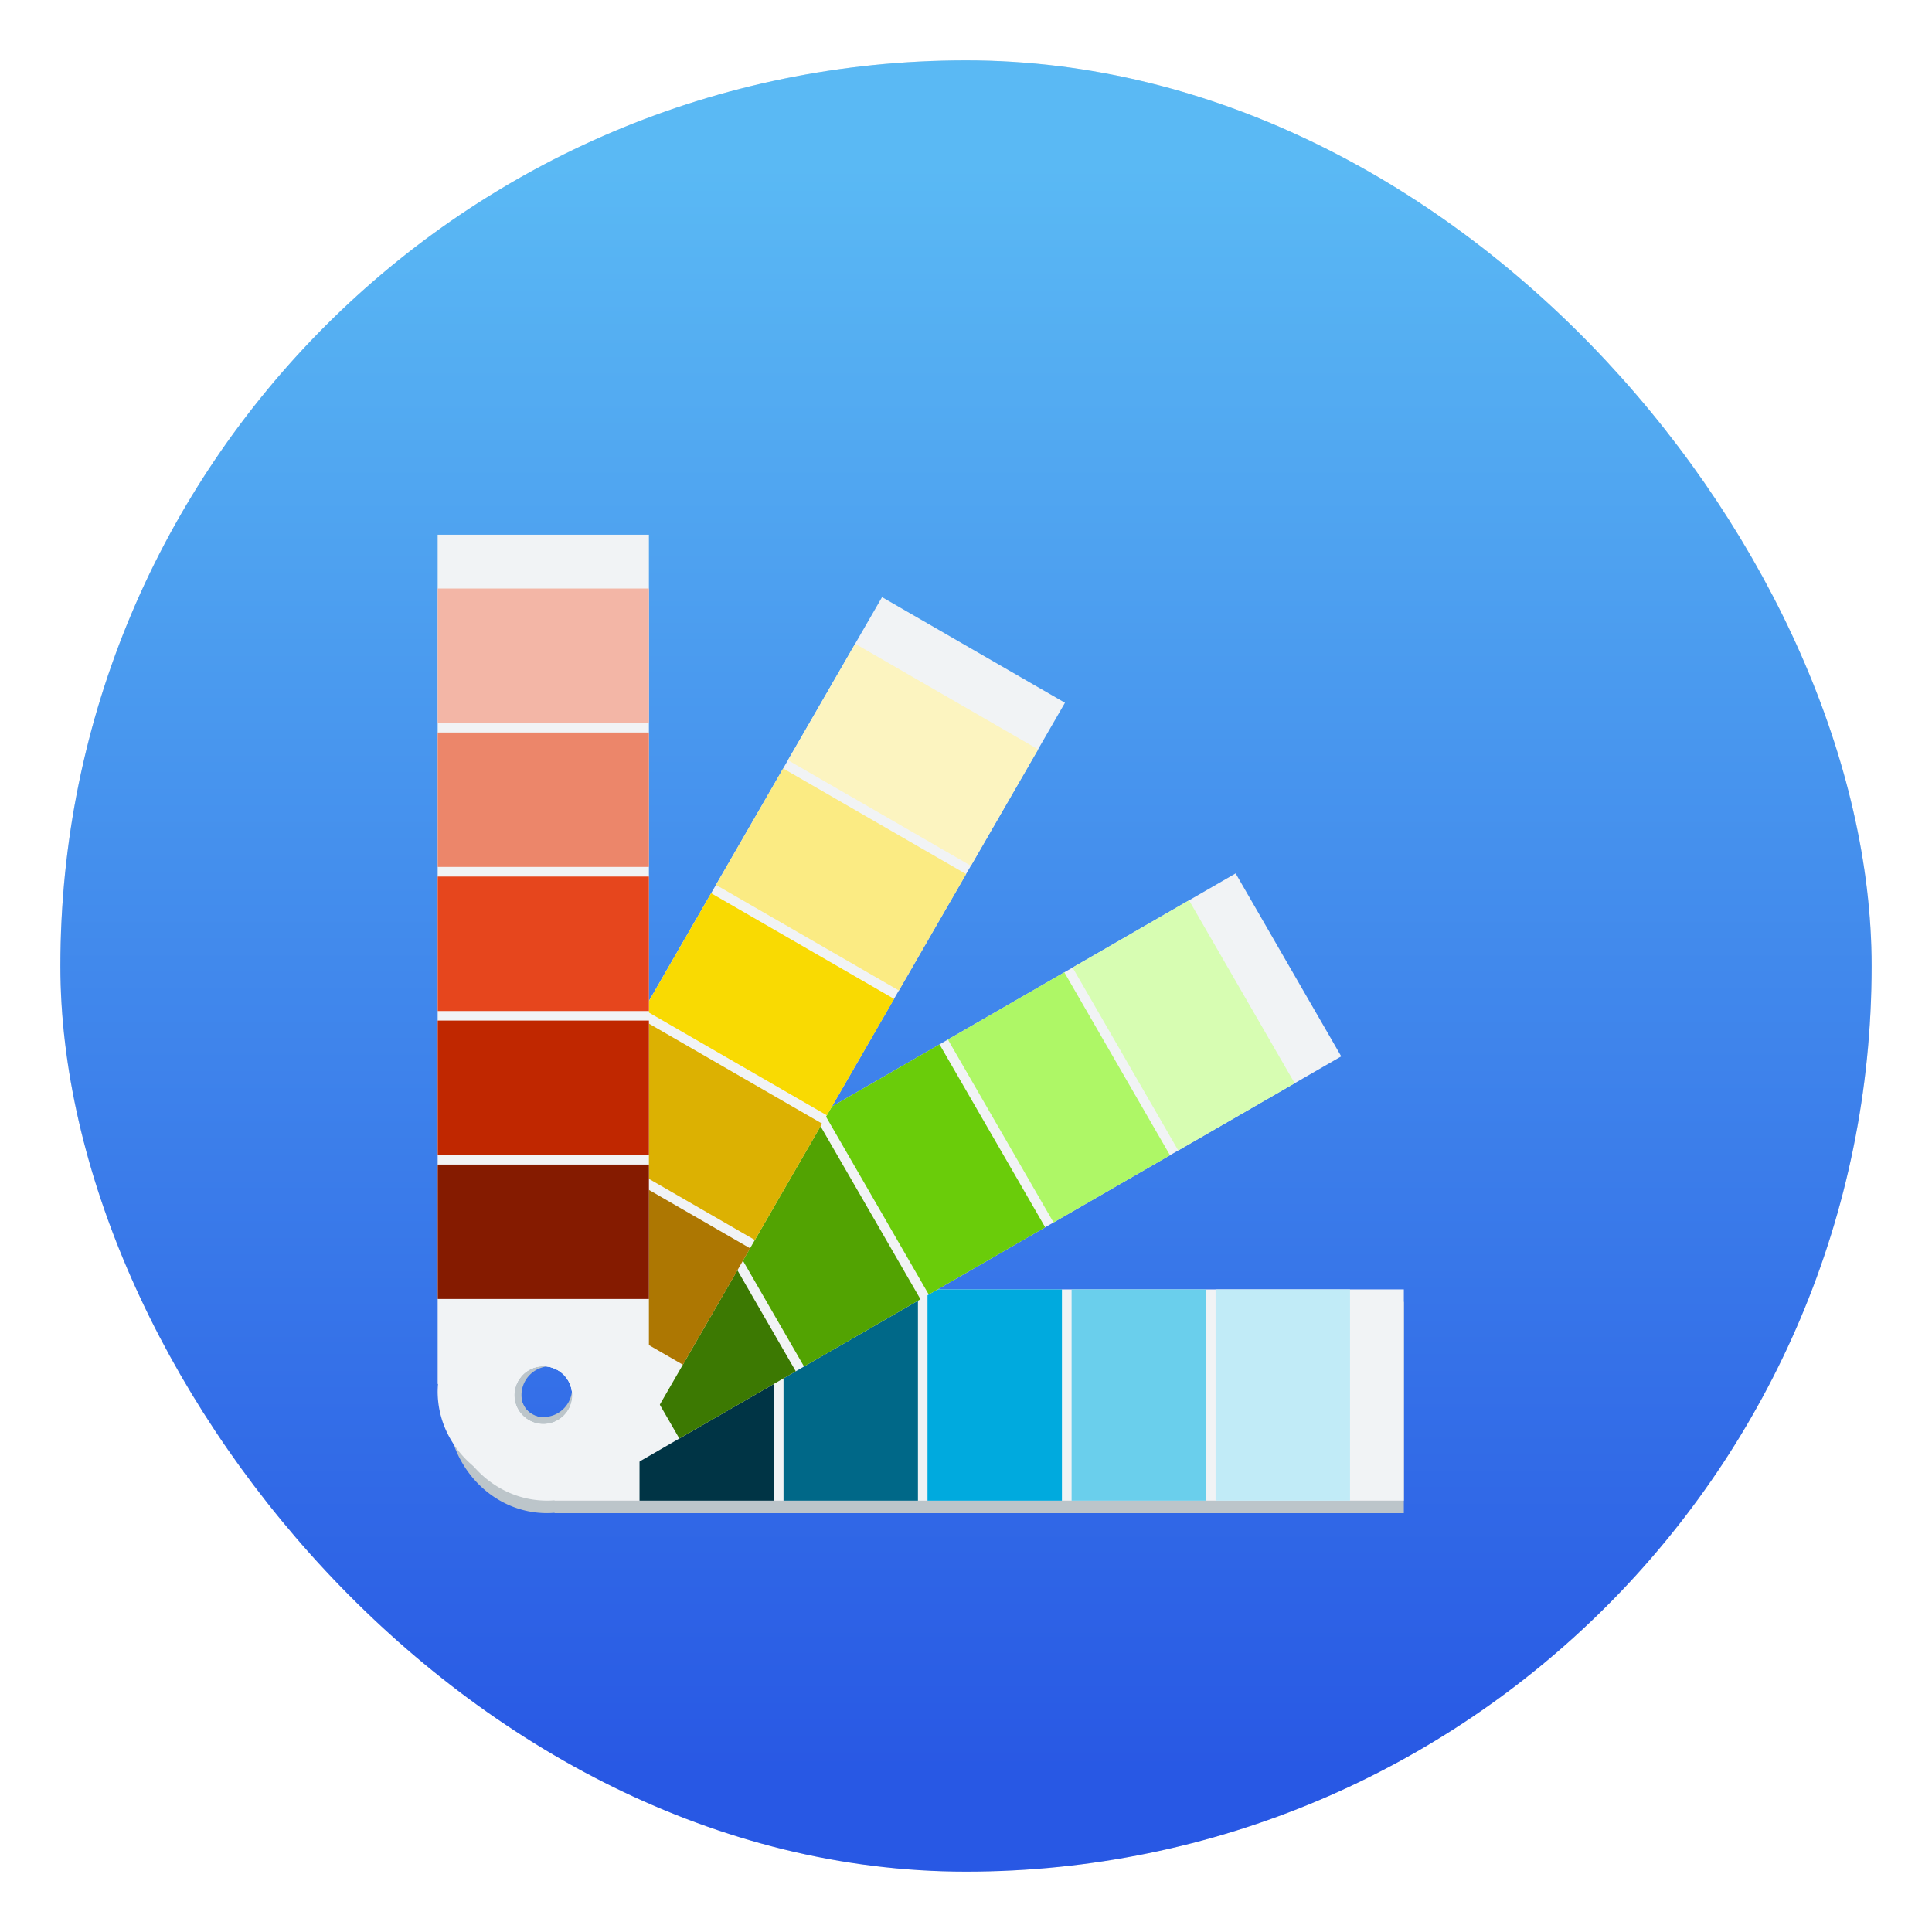 <svg xmlns="http://www.w3.org/2000/svg" width="64" height="64" fill="none"><defs><linearGradient id="b" x1="-8.232" x2="-8.232" y1="16.457" y2="2.327" gradientTransform="translate(61.445 -3.31) scale(3.78)" gradientUnits="userSpaceOnUse"><stop offset="0" stop-color="#2858e4"/><stop offset="1" stop-color="#5ab9f4"/></linearGradient><filter id="a" width="1.078" height="1.078" x="-.039" y="-.039" color-interpolation-filters="sRGB"><feGaussianBlur stdDeviation=".972"/></filter></defs><rect width="60" height="60" x="2" y="2" fill="#000" filter="url(#a)" opacity=".35" rx="30" ry="30"/><rect width="60" height="60" x="2" y="2" fill="url(#b)" rx="30" ry="30"/><path fill="#bcc5ca" d="M46.505 43.126H18.37v.012a3.12 3.12 0 0 0-.246-.012c-1.823 0-3.302 1.566-3.302 3.498 0 1.932 1.478 3.5 3.302 3.5.082 0 .164-.004.246-.01v.01h28.134zm-27.188 3.633c0 .527-.786.82-1.313.82s-1.94-.965-1.94-1.492 1.772-1.537 2.299-1.537.954 1.682.954 2.209z" enable-background="new"/><path fill="#f1f3f5" d="M46.504 42.712H18.37v.013a3.12 3.12 0 0 0-.245-.013c-1.824 0-3.303 1.566-3.303 3.499 0 1.932 1.478 3.499 3.303 3.499.081 0 .163-.003.245-.01v.01h28.134zm-27.547 3.5a.954.954 0 0 1-.954.953.954.954 0 0 1-.954-.954.954.954 0 0 1 .954-.954.954.954 0 0 1 .954.954z" enable-background="new"/><path fill="#bcc5ca" d="M18.117 45.267a.954.954 0 0 0-.112-.008.954.954 0 0 0-.955.955.954.954 0 0 0 .955.954.954.954 0 0 0 .11-.008.954.954 0 0 1-.84-.946.954.954 0 0 1 .842-.947z"/><path fill="#00aade" d="M35.178 42.713v6.998h-4.453v-6.998z" enable-background="new"/><path fill="#c1ebf7" d="M44.721 42.713v6.998h-4.453v-6.998z" enable-background="new"/><path fill="#006888" d="M30.408 42.713v6.998h-4.453v-6.998z" enable-background="new"/><path fill="#003445" d="M25.638 42.713v6.998h-4.453v-6.998z" enable-background="new"/><path fill="#6acfec" d="M39.952 42.713v6.998h-4.454v-6.998z" enable-background="new"/><path fill="#f1f3f5" d="M40.932 28.933 16.567 43l.006.011a3.12 3.12 0 0 0-.219.112c-1.58.912-2.077 3.007-1.11 4.68.965 1.675 3.03 2.292 4.61 1.38.07-.04.14-.084.207-.131l.005.009L44.43 34.993zM18.825 45.737a.954.954 0 0 1-.35 1.303.954.954 0 0 1-1.303-.35.954.954 0 0 1 .35-1.303.954.954 0 0 1 1.303.35z" enable-background="new"/><path fill="#bcc5ca" d="M17.625 45.34a.954.954 0 0 0-.101.049.954.954 0 0 0-.35 1.303.954.954 0 0 0 1.304.35.954.954 0 0 0 .093-.062.954.954 0 0 1-1.203-.4.954.954 0 0 1 .257-1.24z"/><path fill="#6acc0a" d="m31.123 34.596 3.5 6.06-3.857 2.227-3.5-6.06z" enable-background="new"/><path fill="#d7fdb2" d="m39.388 29.824 3.5 6.06-3.857 2.227-3.5-6.06z" enable-background="new"/><path fill="#52a302" d="m26.992 36.98 3.5 6.06-3.857 2.228-3.5-6.06z" enable-background="new"/><path fill="#3c7902" d="m22.861 39.366 3.5 6.06-3.857 2.227-3.5-6.06z" enable-background="new"/><path fill="#aef766" d="m35.257 32.209 3.5 6.06-3.857 2.227-3.5-6.06z" enable-background="new"/><path fill="#f1f3f5" d="M29.219 19.781 15.152 44.147l.01.006a3.12 3.12 0 0 0-.133.206c-.912 1.58-.295 3.643 1.378 4.61 1.674.966 3.77.469 4.682-1.11.041-.072.08-.144.114-.218l.01.005L35.278 23.28zM18.476 45.387a.954.954 0 0 1 .349 1.304.954.954 0 0 1-1.304.35.954.954 0 0 1-.349-1.304.954.954 0 0 1 1.304-.35z" enable-background="new"/><path fill="#bcc5ca" d="M17.238 45.643a.954.954 0 0 0-.063.094.954.954 0 0 0 .35 1.303.954.954 0 0 0 1.303-.35.954.954 0 0 0 .049-.1.954.954 0 0 1-1.24.256.954.954 0 0 1-.4-1.203z"/><path fill="#f9da02" d="m23.558 29.59 6.06 3.5-2.227 3.856-6.06-3.499z" enable-background="new"/><path fill="#fcf4c0" d="m28.33 21.326 6.06 3.499-2.227 3.856-6.06-3.498z" enable-background="new"/><path fill="#dcb102" d="m21.173 33.722 6.06 3.499-2.227 3.856-6.06-3.499z" enable-background="new"/><path fill="#ad7702" d="m18.788 37.853 6.06 3.499-2.227 3.856-6.06-3.499z" enable-background="new"/><path fill="#fbeb83" d="m25.944 25.457 6.06 3.499-2.226 3.856-6.06-3.498z" enable-background="new"/><path fill="#f1f3f5" d="M14.498 17.713v28.134h.012a3.12 3.12 0 0 0-.012.245c0 1.824 1.566 3.302 3.498 3.303 1.932 0 3.5-1.479 3.5-3.303 0-.082-.004-.164-.01-.245h.01V17.713zm3.499 27.546a.954.954 0 0 1 .954.954.954.954 0 0 1-.954.955.954.954 0 0 1-.955-.955.954.954 0 0 1 .955-.954z" enable-background="new"/><path fill="#bcc5ca" d="M17.052 46.1a.954.954 0 0 0-.007.112.954.954 0 0 0 .954.954.954.954 0 0 0 .954-.954.954.954 0 0 0-.007-.111.954.954 0 0 1-.947.841.954.954 0 0 1-.947-.843z"/><path fill="#e6461d" d="M14.499 29.038h6.997v4.453H14.5z" enable-background="new"/><path fill="#f3b6a6" d="M14.499 19.495h6.997v4.453H14.5z" enable-background="new"/><path fill="#c02700" d="M14.499 33.808h6.997v4.453H14.5z" enable-background="new"/><path fill="#851b00" d="M14.499 38.578h6.997v4.453H14.5z" enable-background="new"/><path fill="#ec866a" d="M14.499 24.265h6.997v4.453H14.5z" enable-background="new"/></svg>